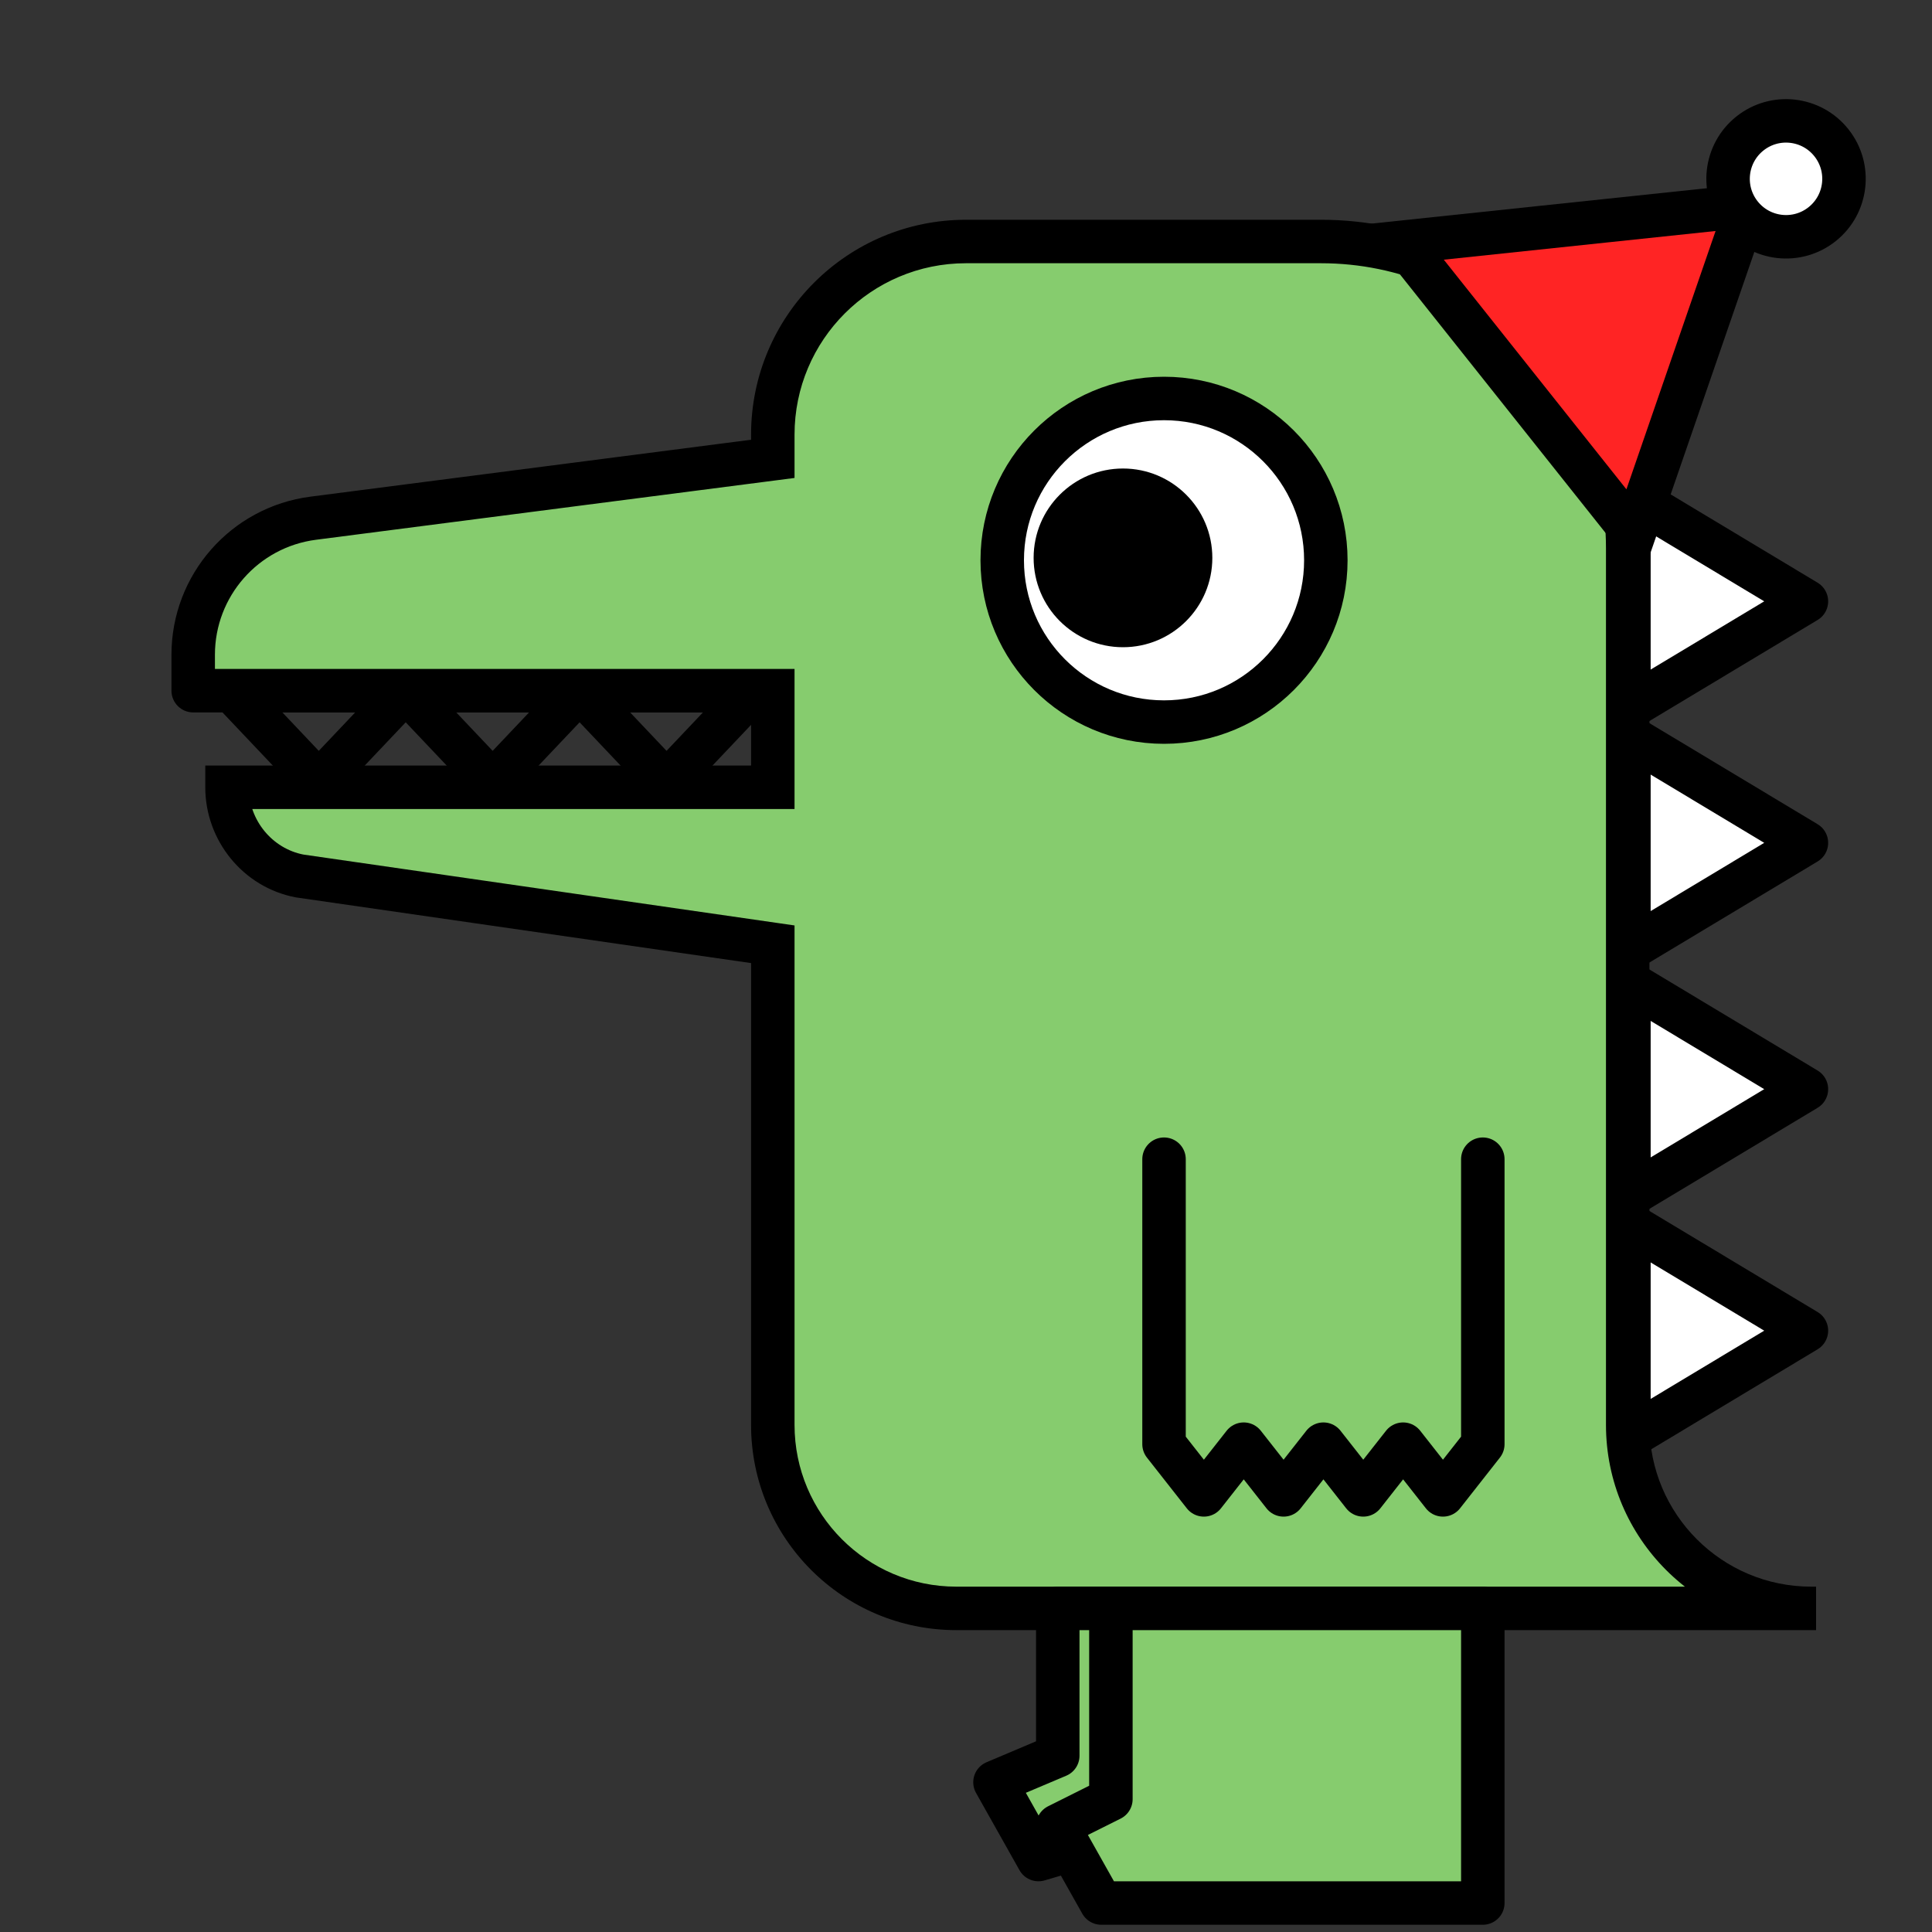 <svg width="400" height="400" viewBox="0 0 400 400" fill="none" xmlns="http://www.w3.org/2000/svg">
<rect x="0" y="0" width="400" height="400" fill="#333333" stroke="none"/>
<path d="M84 143H48L66 162L84 143Z" stroke="black" stroke-width="9" stroke-linejoin="round"/>
<path d="M120 143H84L102 162L120 143Z" stroke="black" stroke-width="9" stroke-linejoin="round"/>
<path d="M156 143H120L138 162L156 143Z" stroke="black" stroke-width="9" stroke-linejoin="round"/>
<path d="M374 275.5L337.25 297.584L337.25 253.416L374 275.5Z" fill="white" stroke="black" stroke-width="9" stroke-linecap="round" stroke-linejoin="round"/>
<path d="M374 225.5L337.25 247.584L337.25 203.416L374 225.5Z" fill="white" stroke="black" stroke-width="9" stroke-linecap="round" stroke-linejoin="round"/>
<path d="M374 174.5L337.25 196.584L337.25 152.416L374 174.5Z" fill="white" stroke="black" stroke-width="9" stroke-linecap="round" stroke-linejoin="round"/>
<path d="M374 124.5L337.25 146.584L337.25 102.416L374 124.5Z" fill="white" stroke="black" stroke-width="9" stroke-linecap="round" stroke-linejoin="round"/>
<path d="M353.827 56.02L336.036 95.029L311.031 58.622L353.827 56.02Z" fill="white" stroke="black" stroke-width="9" stroke-linecap="round" stroke-linejoin="round"/>
<path d="M200 50V50C177.909 50 160 67.909 160 90V95L64.849 107.29C50.638 109.126 40 121.227 40 135.556V143H160V163H47C47 171.884 53.315 179.701 62.042 181.362L160 195.5V200V295C160 315.987 177.013 333 198 333H200H375C354.013 333 337 315.987 337 295V200V113.5C337 78.43 308.57 50 273.5 50H200Z" fill="#86CC6E"/>
<path d="M160 95H164.5V98.956L160.576 99.463L160 95ZM160 143V138.5H164.5V143H160ZM160 163H164.5V167.5H160V163ZM64.849 107.29L65.426 111.753L65.426 111.753L64.849 107.29ZM40 143V147.5C37.515 147.5 35.5 145.485 35.5 143H40ZM47 163H42.5V158.5H47V163ZM160 195.5L160.643 191.046L164.5 191.603V195.5H160ZM62.042 181.362L61.399 185.816L61.3 185.801L61.201 185.783L62.042 181.362ZM164.5 90V95H155.5V90H164.5ZM164.5 143V163H155.5V143H164.5ZM64.273 102.827L159.424 90.537L160.576 99.463L65.426 111.753L64.273 102.827ZM160 147.5H40V138.5H160V147.5ZM35.5 143V135.556H44.5V143H35.5ZM65.426 111.753C53.459 113.299 44.5 123.489 44.5 135.556H35.5C35.5 118.964 47.818 104.953 64.273 102.827L65.426 111.753ZM47 158.5H160V167.5H47V158.5ZM159.357 199.954L61.399 185.816L62.685 176.908L160.643 191.046L159.357 199.954ZM61.201 185.783C50.297 183.708 42.5 173.989 42.5 163H51.5C51.5 169.778 56.333 175.695 62.883 176.941L61.201 185.783ZM164.5 195.5V200H155.5V195.5H164.5ZM200 45.5H273.5V54.5H200V45.5ZM341.5 113.5V200H332.5V113.5H341.5ZM273.5 45.5C311.055 45.5 341.5 75.945 341.5 113.5H332.5C332.5 80.915 306.085 54.5 273.5 54.5V45.5ZM376 337.5H375V328.5H376V337.5ZM332.5 295V200H341.5V295H332.5ZM375 337.5H200V328.5H375V337.5ZM375 337.5C351.528 337.5 332.5 318.472 332.5 295H341.5C341.5 313.502 356.498 328.5 375 328.5V337.5ZM200 337.5H198V328.5H200V337.5ZM155.5 295V200H164.5V295H155.5ZM198 337.5C174.528 337.5 155.5 318.472 155.5 295H164.5C164.5 313.502 179.498 328.5 198 328.5V337.5ZM200 54.5C180.394 54.5 164.5 70.394 164.5 90H155.5C155.5 65.423 175.423 45.5 200 45.5V54.5Z" fill="black"/>
<path d="M241 240V299L249.25 309.5L257.5 299L265.75 309.5L274 299L282.25 309.5L290.5 299L298.75 309.5L307 299V240" stroke="black" stroke-width="9" stroke-linecap="round" stroke-linejoin="round"/>
<path d="M221.812 383L219 378L230 372.5V333H219V363.5L206 369L215 385L221.812 383Z" fill="#86CC6E"/>
<path d="M307 394V333H230V372.5L219 378L221.812 383L228 394H307Z" fill="#86CC6E"/>
<path d="M228 394H307V333H230M228 394L219 378M228 394L221.812 383M219 378L230 372.5V333M219 378L221.812 383M230 333H219V363.5L206 369L215 385L221.812 383" stroke="black" stroke-width="9" stroke-linecap="round" stroke-linejoin="round"/>
<circle cx="241" cy="116" r="33.5" fill="white" stroke="black" stroke-width="9"/>
<circle cx="232.5" cy="115.5" r="18.5" fill="black"/>
<path d="M290.303 50.151L361.753 42.61L338.314 110.526L290.303 50.151Z" fill="#FF2424" stroke="black" stroke-width="9"/>
<circle cx="369.779" cy="37.024" r="12" transform="rotate(51.508 369.779 37.024)" fill="white" stroke="black" stroke-width="9"/>
</svg>
